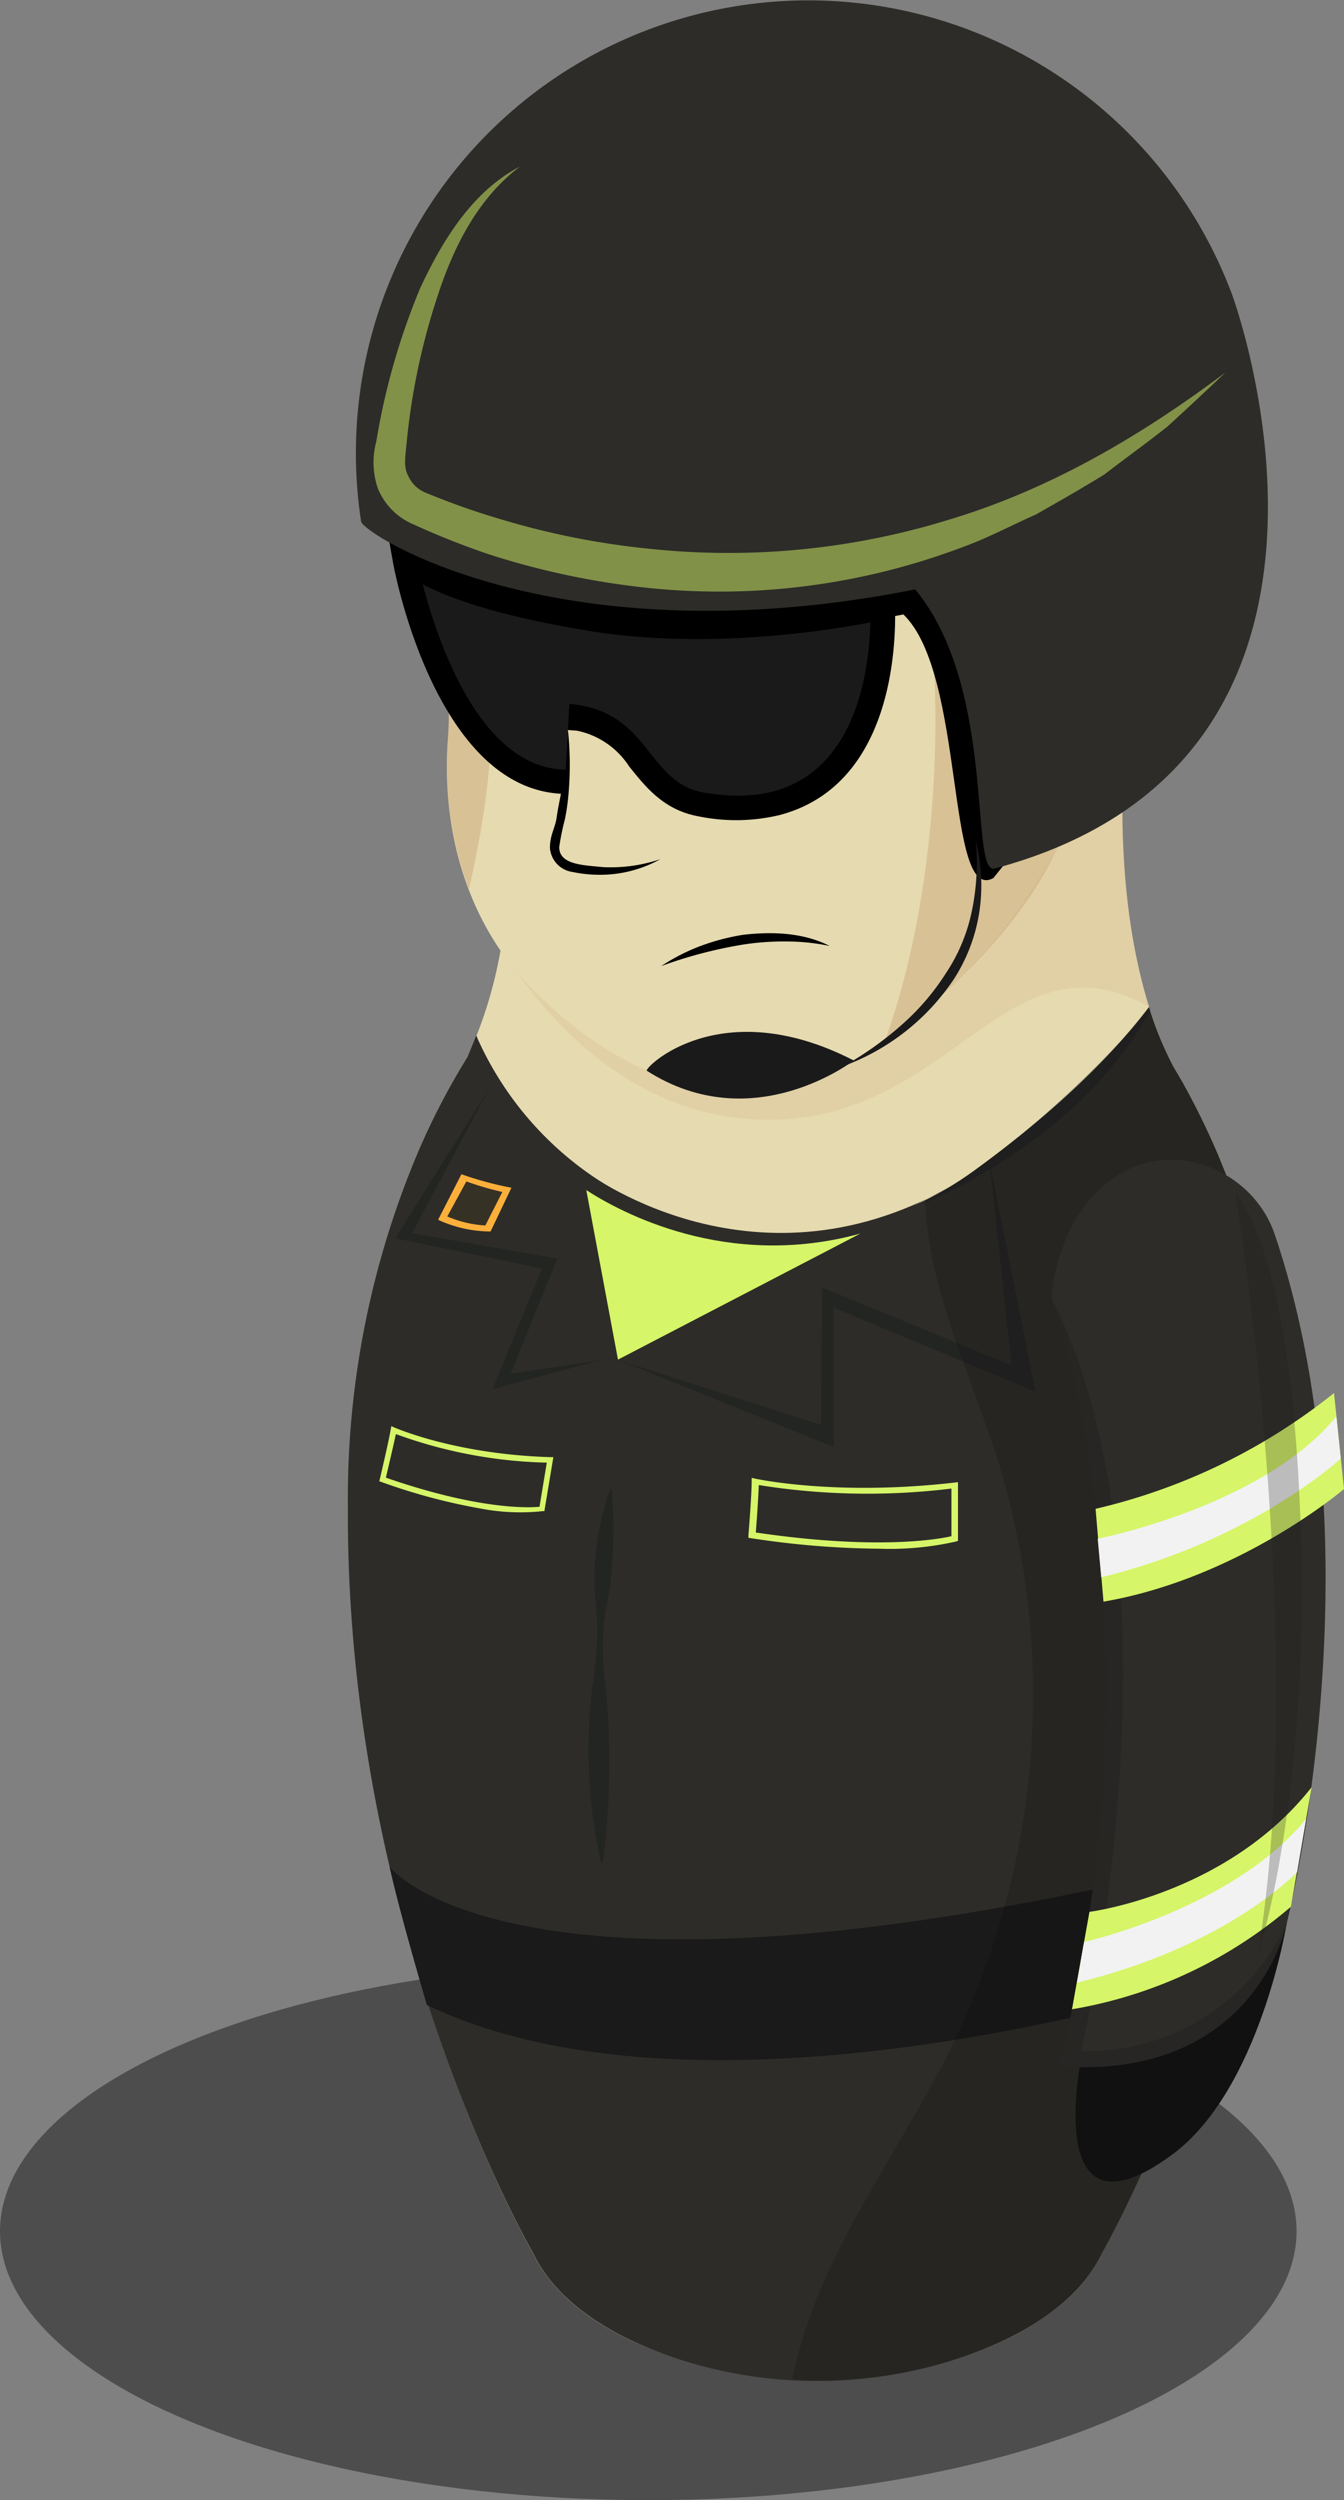 <svg xmlns="http://www.w3.org/2000/svg" viewBox="0 0 149.37 277.67"><rect x="0" y="0" width="149.37" height="277.67" fill="#808080" stroke="none"/><defs><style>.cls-1{fill:#4d4d4d;}.cls-2{fill:#e6dab0;}.cls-3{fill:#2d2c28;}.cls-4{opacity:0.25;}.cls-5{fill:#041015;}.cls-6{opacity:0.4;}.cls-7{fill:#c69c6d;}.cls-8{fill:#fbb03b;}.cls-9{fill:#363125;}.cls-10{fill:#1a1a1a;}.cls-11{fill:#d6f568;}.cls-12{opacity:0.15;}.cls-13{fill:#111;}.cls-14{fill:#272624;}.cls-15{fill:#f2f2f2;}.cls-16{opacity:0.5;}</style></defs><title>Recurso 137</title><g id="Capa_2" data-name="Capa 2"><g id="personajes_individuales" data-name="personajes individuales"><ellipse class="cls-1" cx="72.05" cy="247.8" rx="72.05" ry="29.87"/><path class="cls-2" d="M142.94,166.85a98.6,98.6,0,0,0-7.63-38.76h0a84.54,84.54,0,0,0-3.94-8h0l-.05-.07c-.31-.55-.63-1.08-.94-1.61-2.25-4.21-7.36-16.68-5.07-40.27a0,0,0,0,1,0,0c0-.7.11-1.39.11-2.09a34.56,34.56,0,1,0-69.11,0c0,.73,1.86,14.94-.73,29.78,0,0,0,0,0,0a48.51,48.51,0,0,1-3.66,11.63,78.4,78.4,0,0,0-5.51,10.6h0a98.59,98.59,0,0,0-7.66,38.8c0,.46,0,.93,0,1.38,0,0,0,.05,0,.07,0,46.75,20.53,82,20.53,82h0c1.46,3.05,4.24,5.93,8.39,8.33,12.8,7.39,33.57,7.39,46.36,0,4.16-2.4,6.94-5.28,8.4-8.33h0s20.52-35.27,20.52-82c0,0,0,0,0,0C142.92,167.79,142.94,167.33,142.94,166.85Z"/><path class="cls-3" d="M135.31,128.09a84.54,84.54,0,0,0-3.94-8h0l-.05-.07c-.31-.55-.63-1.08-.94-1.61a38.06,38.06,0,0,1-2.68-6.58c-5.17,6.8-12.29,13-19.64,18.33a36.78,36.78,0,0,1-55-14.85c0-.1-.09-.2-.13-.31-.37.94-.72,1.77-1,2.43a78.4,78.4,0,0,0-5.51,10.6h0a98.8,98.8,0,0,0-7.76,38.84c0,.47,0,.86,0,1.31h0c0,46.75,20.63,82.12,20.63,82.12h0c2.39,5,8.32,9.52,18,12.27a50.08,50.08,0,0,0,26.91.05c9.87-2.74,15.84-7.3,18.25-12.32h0s20.52-35.27,20.52-82c0,0,0,0,0,0,0-.48,0-.94,0-1.42A98.6,98.6,0,0,0,135.31,128.09Z"/><g class="cls-4"><path class="cls-5" d="M128,111.85s-12.76,15-25.91,22C102.12,133.84,120.09,127.09,128,111.85Z"/></g><g class="cls-6"><g class="cls-6"><path class="cls-7" d="M127.76,111.86c-3.6-9.5-3.15-28.95-2.83-33.32a0,0,0,0,1,0,0c0-.7.08-1.39.06-2.09A34.55,34.55,0,1,0,55.86,78a93.29,93.29,0,0,1,.33,28.1c3.74,5.8,13.15,17.87,28.51,18.25C105.72,124.9,111.8,102.81,127.76,111.86Z"/></g></g><g class="cls-4"><polygon class="cls-5" points="68.68 151.03 92.65 160.7 92.65 145.23 115.07 154.56 109.95 128.79 112.42 151.64 91.38 142.99 91.24 158.24 68.68 151.03"/></g><g class="cls-4"><polygon class="cls-5" points="66.92 151.03 54.74 154.27 60.23 140.88 43.92 137.52 54.45 120.76 45.8 136.96 61.95 139.77 56.75 152.56 66.92 151.03"/></g><path class="cls-8" d="M56.84,131.91a38.16,38.16,0,0,1-5.56-1.5l-2.59,5.06a14,14,0,0,0,5.83,1.3Z"/><path class="cls-9" d="M55.83,132.38a34.59,34.59,0,0,1-4-1.17l-2.12,3.89a12.46,12.46,0,0,0,4.23,1Z"/><g class="cls-4"><path class="cls-5" d="M68,165.44a55.94,55.94,0,0,1-.15,10.36c-.25,1.7-.64,3.41-.78,5.14a30.82,30.82,0,0,0,.11,5.17A85.94,85.94,0,0,1,67,206.82h-.22A57.45,57.45,0,0,1,66,186.09a42.81,42.81,0,0,0,.37-5.18c0-1.73-.25-3.47-.31-5.22a31.3,31.3,0,0,1,1.73-10.28Z"/></g><path class="cls-10" d="M43.3,207.32s14.37,19.1,95.38-1.48l-3.74,14.08s-55.76,18-87.5,2.75C47.44,222.67,44.39,212.34,43.3,207.32Z"/><path class="cls-11" d="M97.71,172a98.33,98.33,0,0,1-14.19-1.16l-.34-.05,0-.3s.35-4.23.36-5.94v-.42l.49.11c.08,0,8.79,1.93,22,.42l.44-.05v6.52l-.26.08A33.5,33.5,0,0,1,97.71,172ZM84,170.2c13.63,2,20.38.72,21.74.41v-5.29a76.49,76.49,0,0,1-21.41-.39C84.28,166.52,84.07,169.29,84,170.2Z"/><path class="cls-11" d="M53.42,167.54a66,66,0,0,1-11-2.94l-.27-.09.07-.27s.92-3.88,1.2-5.46l.07-.39.36.16c.06,0,6.63,2.95,17.3,3.28h.35l-1,6-.21,0A23.37,23.37,0,0,1,53.42,167.54Zm-10.53-3.43c10.44,3.62,16,3.34,17.07,3.23l.81-4.9A52.29,52.29,0,0,1,44,159.27C43.68,160.74,43.08,163.27,42.89,164.11Z"/><path class="cls-3" d="M64.74,129.88s18.5,14.43,40.7,2L68.68,151Z"/><path class="cls-11" d="M65.16,132.17,68.68,151l26.94-14C80.78,141.09,68.88,134.59,65.16,132.17Z"/><g class="cls-12"><path d="M135.31,128.09a84.54,84.54,0,0,0-3.94-8h0l-.05-.07c-.31-.55-.63-1.08-.94-1.61a38.06,38.06,0,0,1-2.68-6.58c-5.17,6.8-12.29,13-19.64,18.33a37.39,37.39,0,0,1-5.27,3.12,45,45,0,0,0,.55,5c1.4,8.21,5,15.84,7.53,23.79a88.82,88.82,0,0,1-5.09,65.19c-6.09,12.31-15.12,23.59-17.72,37a49.91,49.91,0,0,0,16.09-1.63c9.87-2.74,15.84-7.3,18.25-12.32h0s20.52-35.27,20.52-82c0,0,0,0,0,0,0-.48,0-.94,0-1.42A98.6,98.6,0,0,0,135.31,128.09Z"/></g><path class="cls-13" d="M120.18,228.5S115.7,250,130.25,239.31C140,232.16,143,213.63,143,213.63Z"/><path class="cls-14" d="M141.64,213.54A23.13,23.13,0,0,1,122,226.45c2.38-7.65,10.59-38.93-.24-77.47,2.76-1.31-4.87-4.76-4.87-4.76s13.06,36.52.79,85.27c21.81,1.56,25.31-15.73,25.36-16Z"/><path class="cls-3" d="M116.88,144.22c15.66,31,3.3,83.57,3.3,83.57A24.45,24.45,0,0,0,143,213.63s10.56-41.42-1.33-76.54c-2.38-7-10.89-10.57-17.23-6.7C117.17,134.85,116.88,144.22,116.88,144.22Z"/><path class="cls-11" d="M121.08,212.33s15.3-1.92,24.69-13.84l-2.3,13.27a50.24,50.24,0,0,1-24.33,11.39Z"/><path class="cls-15" d="M120.48,215.68S137,212,145.16,202l-1,5.91s-7.68,8.21-24.46,12.28Z"/><path class="cls-11" d="M121.76,167.57a66.53,66.53,0,0,0,26.5-12.86l1.11,10.66s-11.59,9.9-26.73,12.51Z"/><path class="cls-15" d="M122,170.89s18.37-3.58,26.52-13.59L149,162s-9.83,9.1-26.61,13.17Z"/><g class="cls-4"><path class="cls-10" d="M137.33,132.62s8.27,50.38,2.4,84.76c0,0,5.94-17.75,4.8-48.59S137.33,132.62,137.33,132.62Z"/></g><path class="cls-2" d="M86.32,13.54c-20.67,0-31.87,4.54-40.21,24.22-4.18,9.89-2.82,21,1.53,30.76A28.53,28.53,0,0,1,49.8,81.81c-.82,10.14,2,20.4,9,27.65,7.15,7.45,15.67,11.87,24,11.87,17.11,0,43-26.16,43-58.43S115,13.54,86.32,13.54Z"/><ellipse cx="79.18" cy="79.98" rx="2.5" ry="3.98"/><path d="M76.33,73.83a4.79,4.79,0,0,1,4-1,4,4,0,0,1,1.92,1.11,3.68,3.68,0,0,1,.94,1.9,6,6,0,0,0-3.1-2A11,11,0,0,0,76.33,73.83Z"/><ellipse cx="59.03" cy="77.75" rx="2.5" ry="3.98"/><path d="M55.42,72.76a4.77,4.77,0,0,1,3.49-2.28,4,4,0,0,1,2.18.41,3.8,3.8,0,0,1,1.51,1.49A6,6,0,0,0,59,71.55,11.25,11.25,0,0,0,55.42,72.76Z"/><g class="cls-6"><path class="cls-7" d="M103.83,74.89s1.48,21.32-5.49,40.76c0,0,19.77-13.46,21.39-29.28l-8.24-20.29Z"/></g><path d="M63.12,81.07a36.8,36.8,0,0,1,.1,6.64A24.8,24.8,0,0,1,62.78,91a27.72,27.72,0,0,0-.63,3.08c0,2,2.79,2,4.82,2.22a17.27,17.27,0,0,0,6.42-.88A13.78,13.78,0,0,1,67,97.15a14.69,14.69,0,0,1-3.37-.31,2.91,2.91,0,0,1-2.51-2.67c0-1.45.58-2.22.74-3.35s.39-2.13.58-3.21Q62.87,84.37,63.12,81.07Z"/><path d="M92.21,105.06a23.33,23.33,0,0,0-4.76-.5,29.8,29.8,0,0,0-4.72.32,50.11,50.11,0,0,0-9.24,2.41,22.2,22.2,0,0,1,4.34-2.22,24.79,24.79,0,0,1,4.75-1.25C85.82,103.45,89.27,103.56,92.21,105.06Z"/><g class="cls-6"><path class="cls-7" d="M52.12,98.76c4.32-19.11,1.86-24.35-.38-26s-6.46-11.32-6.85-12.2a48.67,48.67,0,0,0,2.75,8A28.53,28.53,0,0,1,49.8,81.81,38.94,38.94,0,0,0,52.12,98.76Z"/></g><path d="M62.85,88.17l0-2.71-1.46-4.52,2.73.21a9.09,9.09,0,0,1,5.79,3.95l.18.23c1.75,2.16,3.72,4.63,7.53,5.33a20.75,20.75,0,0,0,9.06-.15C101,86.71,99.47,67,99.41,66.14l-.18-2.28L43,58.69l.64,3.55C43.78,63.27,48.47,88,62.85,88.17Zm.66-12.72-2.79-.21-.38,6.94c-5.76-2.41-9.14-12.29-10.55-17.37l44.2,4c-.07,4.5-1.16,14.36-8.69,16.37a15.23,15.23,0,0,1-6.66.07c-1.82-.33-2.78-1.53-4.24-3.35C72.37,79.38,69.61,75.94,63.51,75.45Z"/><path class="cls-10" d="M96.69,66.36S98.74,91.7,78.11,88c-6.27-1.16-5.92-9.11-14.83-9.82l-.4,7.3c-12.29-.14-16.62-23.72-16.62-23.72Z"/><path d="M98.34,68.79S81.41,72.7,65.43,70.06c-17.79-2.89-21-6.91-21-6.91l.74-5.06,52.54,3.12Z"/><path d="M100.4,68.24c6.94,6.65,4.69,32.19,10,29.28,2.76-3.41,4.51-5.89,4.51-5.89l.82-30.06L99.17,50.48,64.1,50l-14,3.73,3,11.42S71.23,74,100.4,68.24Z"/><path class="cls-3" d="M136.7,32.11a50.28,50.28,0,0,0-96.57,25.8c.14,1.34,21.9,15.42,61.58,7.55,9.09,10.94,6,31.73,8.83,31C155.73,84.38,137.28,33.34,136.7,32.11Z"/><g class="cls-16"><path class="cls-11" d="M136.2,41.36q-3.15,3-6.44,6c-2.29,1.82-4.68,3.53-7,5.32-2.5,1.55-5.07,3-7.65,4.47-2.7,1.19-5.33,2.61-8.12,3.61a76.53,76.53,0,0,1-35.17,4.51,86.85,86.85,0,0,1-17.46-3.7A86.9,86.9,0,0,1,46,58.26a7.35,7.35,0,0,1-4-4,8.88,8.88,0,0,1-.18-5.22A76.25,76.25,0,0,1,46.7,32c2.47-5.3,5.79-10.74,11.08-13.5-4.69,3.56-7.34,8.88-9.11,14.26a74.73,74.73,0,0,0-3.51,16.76c-.17,1.59-.26,2.47.22,3.36a3.69,3.69,0,0,0,2.15,1.93,81.26,81.26,0,0,0,8,2.82,87.07,87.07,0,0,0,16.68,3.32,83.17,83.17,0,0,0,33.63-3.35C116.81,54.26,126.89,48.36,136.2,41.36Z"/></g><path class="cls-10" d="M71.89,118.92c-.4-.25,8.1-8.8,23-1.14C94.84,117.78,83.71,126.47,71.89,118.92Z"/><path class="cls-10" d="M93.77,118.39a36.68,36.68,0,0,0,6.36-4.5,26.66,26.66,0,0,0,5-5.81,19.53,19.53,0,0,0,2.9-7,26.31,26.31,0,0,0,.41-7.74,20.14,20.14,0,0,1,.41,7.89,19.07,19.07,0,0,1-2.81,7.47A25.21,25.21,0,0,1,93.77,118.39Z"/></g></g></svg>